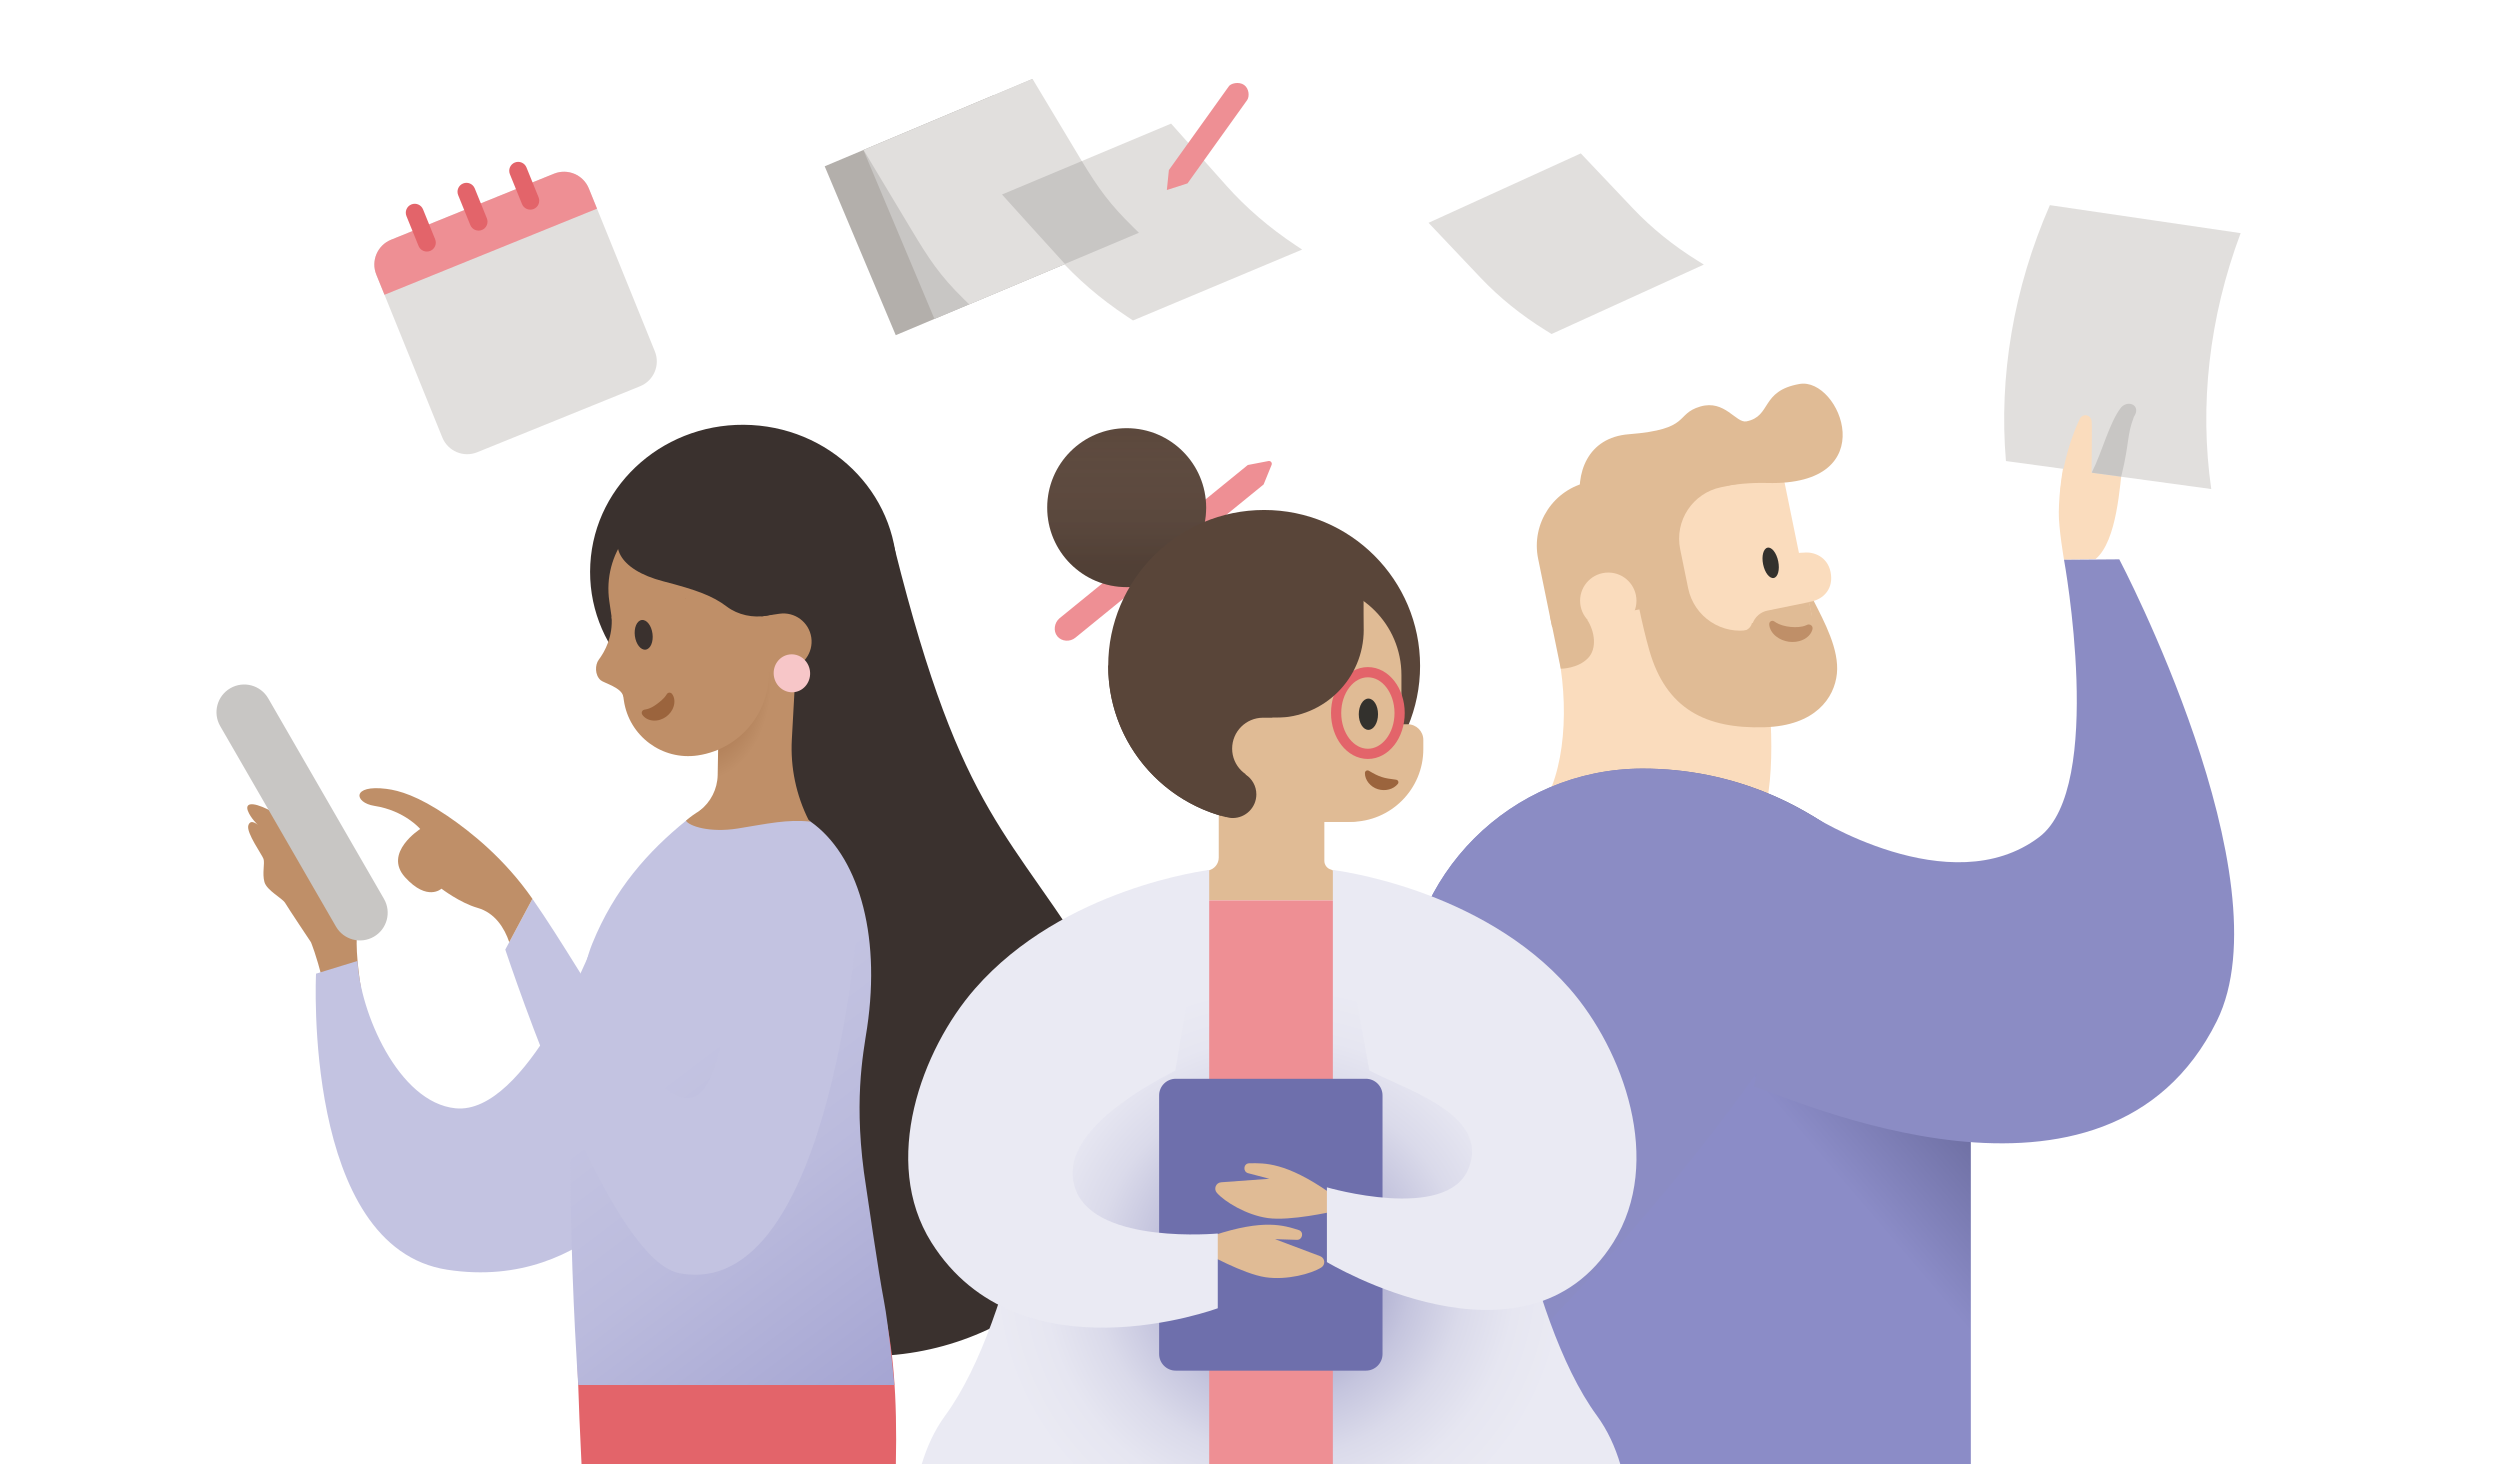 <svg width="280" height="164" viewBox="0 0 280 164" fill="none" xmlns="http://www.w3.org/2000/svg">
<path d="M195.02 95.062C191.093 97.386 167.684 95.198 171.145 92.159C174.788 88.962 175.773 81.596 174.806 74.897C174.025 69.488 173.679 65.986 173.679 65.986L196.14 64.524C196.14 64.524 201.876 91.004 195.02 95.062Z" fill="#FADCBD"/>
<path d="M183.977 86.083H183.977C169.252 86.083 157.316 98.019 157.316 112.744V164H220.733V122.84C220.733 102.539 204.277 86.083 183.977 86.083Z" fill="url(#paint0_linear)"/>
<path d="M157.316 164V112.744C157.316 98.019 169.252 86.083 183.977 86.083H183.977C193.744 86.083 202.622 89.893 209.205 96.108C201.863 123.65 157.316 164 157.316 164Z" fill="#8B8CC4"/>
<path d="M173.837 70.245L199.398 65.022L196.592 51.292C196.471 50.698 195.89 50.314 195.296 50.436L177.954 53.979C174.009 54.785 171.465 58.636 172.271 62.581L173.837 70.245Z" fill="#E0BB95"/>
<path d="M173.594 68.965L174.806 74.897C174.849 74.899 176.733 74.891 177.869 73.698C178.866 72.65 178.661 70.724 177.695 69.297C176.362 67.328 173.667 68.93 173.594 68.965Z" fill="#E0BB95"/>
<path d="M180.127 70.44C181.871 70.44 183.284 69.027 183.284 67.283C183.284 65.54 181.871 64.126 180.127 64.126C178.383 64.126 176.97 65.54 176.97 67.283C176.97 69.027 178.383 70.44 180.127 70.44Z" fill="#FADCBD"/>
<path d="M197.649 81.451C203.317 81.279 205.455 78.166 205.732 75.452C206.008 72.756 204.349 69.681 203.094 67.217C201.989 65.049 201.367 62.892 200.558 58.932C199.501 53.761 195.762 52.606 191.172 52.924C190.447 52.974 189.213 53.304 188.534 53.56C184.235 55.176 181.79 58.177 182.626 63.06C183.125 65.968 183.875 69.891 184.736 72.878C186.605 79.362 190.983 81.652 197.649 81.451Z" fill="#E0BB95"/>
<path d="M196.082 70.514L202.95 69.111L199.689 53.153L192.772 54.567C189.585 55.218 187.529 58.33 188.18 61.517L189.073 65.883C189.73 69.098 192.868 71.171 196.082 70.514Z" fill="#FADCBD"/>
<path d="M197.9 54.094C194.301 53.994 190.556 54.847 187.07 55.504C181.625 56.529 177.412 58.446 177.412 58.446L177.09 56.776C176.359 52.989 177.823 48.995 182.42 48.636C189.474 48.086 187.541 46.38 190.436 45.53C193.184 44.723 194.431 47.428 195.604 47.193C198.453 46.621 197.142 43.783 201.542 43.006C206.078 42.206 211.095 54.458 197.9 54.094Z" fill="#E0BB95"/>
<path d="M199.492 65.082C199.762 66.613 201.161 67.66 202.695 67.408C204.291 67.146 205.394 65.876 205.024 64.064C204.674 62.352 203.148 61.772 202.036 61.895C201.805 61.92 201.573 61.89 201.351 61.96C200.634 62.186 199.112 62.925 199.492 65.082Z" fill="#FADCBD"/>
<path d="M203.577 72.087L198.91 73.04C197.69 73.289 196.498 72.502 196.249 71.282L196.201 71.048C195.951 69.827 196.739 68.636 197.959 68.386L202.625 67.433L203.577 72.087Z" fill="#E0BB95"/>
<path d="M196.223 69.78C196.066 70.386 195.568 70.613 195.275 70.673C194.891 70.751 196.321 71.859 196.321 71.859L197.12 70.302C197.12 70.302 196.245 69.695 196.223 69.78Z" fill="#E0BB95"/>
<path d="M198.662 64.735C199.129 64.639 199.353 63.802 199.161 62.864C198.969 61.926 198.435 61.243 197.968 61.339C197.5 61.434 197.277 62.272 197.469 63.21C197.66 64.147 198.194 64.83 198.662 64.735Z" fill="#33312D"/>
<path d="M198.775 69.636C199.084 69.853 199.358 69.953 199.651 70.046C199.945 70.126 200.248 70.195 200.556 70.216C200.861 70.249 201.163 70.245 201.448 70.226C201.735 70.194 201.989 70.164 202.311 70.021L202.414 69.976C202.629 69.881 202.879 69.978 202.974 70.192C203.012 70.277 203.02 70.368 203.002 70.453C202.882 71.015 202.399 71.456 201.904 71.667C201.401 71.895 200.863 71.939 200.351 71.876C199.841 71.799 199.341 71.613 198.924 71.275C198.511 70.951 198.165 70.446 198.152 69.897C198.148 69.699 198.304 69.535 198.502 69.53C198.582 69.529 198.656 69.553 198.716 69.595L198.775 69.636Z" fill="#BF8F68"/>
<path d="M238.504 45.463C237.904 47.639 238.275 48.29 237.739 51.953C237.416 54.248 237.142 60.571 234.705 62.612L231.17 62.693C231.17 62.693 230.555 59.163 230.585 57.355C230.668 52.385 232.037 48.442 232.038 48.429C232.351 47.853 233.139 47.91 233.344 48.594C233.462 49.023 233.636 50.712 233.752 51.947C233.785 52.292 234.257 52.359 234.387 52.039C235.317 49.742 235.826 46.3 236.998 44.525C237.73 43.577 239.252 44.12 238.504 45.463Z" fill="#FADCBD"/>
<path d="M196.449 121.702C200.268 122.763 235.913 139.298 248.282 114.36C256.193 98.412 237.359 62.645 237.359 62.645L231.17 62.693C231.17 62.693 235.807 88.141 228.391 93.75C218.406 101.301 202.882 91.311 202.882 91.311C202.882 91.311 196.392 121.684 196.449 121.702Z" fill="#8B8CC4"/>
<path d="M247.661 54.773C239.966 53.733 232.3 52.688 224.665 51.637C223.862 42.188 225.501 32.321 229.585 22.977C236.677 24.016 243.799 25.061 250.951 26.112C247.411 35.561 246.315 45.428 247.661 54.773Z" fill="#E1DFDD"/>
<path d="M238.993 46.691C238.197 48.804 238.513 49.483 237.646 53.084C237.623 53.184 237.599 53.283 237.57 53.389C236.464 53.236 235.357 53.09 234.256 52.938C234.274 52.914 234.292 52.891 234.303 52.867C235.433 50.666 236.253 47.282 237.576 45.619C238.39 44.741 239.859 45.42 238.993 46.691Z" fill="#C8C6C4"/>
<path d="M230.724 55.599C231.012 50.637 232.971 46.852 232.974 46.839C233.337 46.294 234.117 46.422 234.26 47.121C234.338 47.559 234.251 51.697 234.256 52.937C234.258 53.283 230.724 55.599 230.724 55.599Z" fill="#FADCBD"/>
<path d="M34.829 105.533C34.829 105.533 32.246 101.663 31.937 101.132C31.629 100.6 29.883 99.742 29.616 98.784C29.35 97.825 29.676 96.677 29.513 96.199C29.35 95.721 27.556 93.26 27.813 92.445C28.071 91.631 28.893 92.404 28.893 92.404C28.893 92.404 28.074 91.634 27.767 90.827C27.459 90.02 28.082 89.706 30.072 90.684C32.06 91.662 38.228 99.825 36.73 97.101C35.463 95.155 35.28 94.148 35.4 93.629C35.485 93.262 35.967 93.165 36.205 93.458C37.336 94.852 40.623 99.799 40.037 103.99C39.483 107.954 41.594 116.608 41.594 116.608C41.594 116.608 40.29 118.298 36.849 118.808C37.429 111.82 34.829 105.533 34.829 105.533Z" fill="#BF8F68"/>
<path d="M41.869 104.914C40.384 105.772 38.485 105.263 37.628 103.778L24.662 81.321C23.805 79.836 24.314 77.937 25.799 77.08C27.284 76.222 29.183 76.731 30.04 78.216L43.005 100.673C43.863 102.158 43.354 104.057 41.869 104.914Z" fill="#C8C6C4"/>
<path d="M35.395 109.052C35.395 109.052 33.867 139.724 50.106 142.212C66.438 144.715 74.193 130.138 74.193 130.138L66.454 105.734C66.454 105.734 58.938 124.912 51.026 124.13C44.587 123.494 40.283 113.251 40.046 107.624L35.395 109.052Z" fill="#C3C3E1"/>
<path d="M123.33 109.692C113.105 92.8 107.837 91.921 100.22 61.516C97.748 51.646 80.682 54.989 81.781 69.97C82.826 88.043 84.714 93.223 78.17 106.215C65.616 131.137 82.655 151.539 96.494 151.875C113.404 152.286 127.728 139.024 126.928 124.82C126.718 121.092 126.424 113.946 123.33 109.692Z" fill="#3A312E"/>
<path d="M100.429 65.067C100.931 55.944 93.657 48.125 84.181 47.603C74.706 47.081 66.617 54.054 66.115 63.177C65.612 72.3 72.886 80.119 82.362 80.641C91.837 81.163 99.926 74.191 100.429 65.067Z" fill="#3A312E"/>
<path d="M85.86 115.629C91.047 115.629 95.253 111.424 95.253 106.236C95.253 101.048 91.047 96.843 85.86 96.843C80.672 96.843 76.466 101.048 76.466 106.236C76.466 111.424 80.672 115.629 85.86 115.629Z" fill="#C3C3E1"/>
<path d="M79.426 139.626C73.234 134.352 64.558 135.714 64.579 146.006C64.589 150.847 64.779 156.973 65.132 164H100.336C100.503 156.547 100.055 150.389 98.795 145.964C95.884 135.733 86.293 134.647 79.426 139.626Z" fill="#E3646A"/>
<path d="M100.17 155.121H64.761C64.761 155.121 62.007 116.419 66.321 105.722C68.811 99.564 72.596 95.357 76.827 91.921C78.527 90.541 81.021 90.435 83.687 90.175C86.353 89.915 88.761 90.587 90.788 92.023C95.983 95.683 98.711 104.326 97.115 115.113C96.68 118.019 95.514 123.614 97.006 132.959C97.006 132.959 98.392 142.575 99.004 145.712C99.528 148.396 100.17 155.121 100.17 155.121Z" fill="url(#paint1_linear)"/>
<path d="M90.578 91.87C89.165 89.067 88.513 85.943 88.686 82.808L89.216 73.183L80.624 72.71L80.38 86.797C80.351 88.389 79.593 89.845 78.379 90.785C78.033 91.053 78.206 91.601 78.643 91.61L90.578 91.87Z" fill="url(#paint2_radial)"/>
<path d="M78.138 84.609C74.158 85.193 70.458 82.44 69.874 78.46L68.245 67.358C67.467 62.059 71.132 57.133 76.431 56.355C80.213 55.8 83.728 58.416 84.284 62.198L86.018 74.018C86.767 79.118 83.239 83.86 78.138 84.609Z" fill="#BF8F68"/>
<path d="M84.16 75.572L88.204 74.978C89.926 74.725 91.118 73.124 90.865 71.402C90.612 69.68 89.011 68.488 87.289 68.741L83.245 69.334L84.16 75.572Z" fill="#BF8F68"/>
<path d="M70.278 58.523C67.976 60.843 69.163 63.78 74.299 65.111C78.022 66.075 79.811 66.732 81.4 67.937C83.903 69.835 88.238 69.314 89.062 66.282C89.072 66.244 89.082 66.206 89.092 66.168C89.901 63.046 89.191 58.582 86.55 55.983C84.475 53.94 79.913 53.242 77.339 54.066C74.346 55.025 71.874 56.915 70.278 58.523Z" fill="#3A312E"/>
<path d="M72.311 72.76C72.856 72.688 73.2 71.887 73.079 70.971C72.959 70.054 72.419 69.369 71.874 69.441C71.329 69.512 70.985 70.313 71.106 71.23C71.226 72.147 71.766 72.832 72.311 72.76Z" fill="#3A312E"/>
<path d="M71.87 77.572L70.115 68.707L68.497 69.077C68.663 71.273 67.769 72.94 67.049 73.906C66.645 74.446 66.599 75.606 67.278 76.188C67.647 76.504 69.644 77.009 69.808 78.012L71.87 77.572Z" fill="#BF8F68"/>
<path d="M76.874 66.841L76.732 66.862L76.753 67.003L76.895 66.982L76.874 66.841Z" fill="url(#paint3_radial)"/>
<path d="M88.969 77.518C90.087 77.371 90.868 76.308 90.715 75.144C90.562 73.98 89.532 73.155 88.415 73.302C87.298 73.449 86.516 74.512 86.669 75.676C86.822 76.84 87.852 77.665 88.969 77.518Z" fill="#F7C6C8"/>
<path d="M72.229 79.472C72.601 79.407 72.825 79.309 73.021 79.207C73.213 79.096 73.391 78.993 73.563 78.858C73.743 78.734 73.911 78.587 74.09 78.436C74.26 78.274 74.441 78.124 74.634 77.818L74.686 77.735C74.789 77.572 75.005 77.523 75.168 77.626C75.2 77.647 75.229 77.673 75.252 77.7C75.575 78.095 75.597 78.672 75.442 79.133C75.295 79.61 74.98 80.004 74.585 80.291C74.184 80.565 73.688 80.742 73.175 80.704C72.669 80.678 72.17 80.428 71.922 80.022C71.82 79.853 71.873 79.633 72.042 79.53C72.081 79.506 72.122 79.491 72.165 79.483L72.229 79.472Z" fill="#9B643D"/>
<path d="M90.787 92.024C88.174 91.738 85.95 92.26 82.649 92.789C79.457 93.301 77.179 92.512 76.827 91.921C78.747 90.213 81.321 89.369 83.987 89.109C86.654 88.849 88.761 90.588 90.787 92.024Z" fill="#BF8F68"/>
<path d="M56.591 106.353C59.385 114.627 68.9 141.25 76.099 142.603C93.439 145.863 96.256 101.048 96.256 101.048L81.958 100.576C81.958 100.576 82.344 122.514 77.213 122.984C72.642 123.403 66.303 110.275 59.632 100.669L56.591 106.353Z" fill="#C3C3E1"/>
<path d="M57.035 105.522C56.496 103.928 55.431 102.234 53.481 101.68C51.531 101.125 49.444 99.532 49.444 99.532C49.444 99.532 47.872 101.008 45.374 98.261C42.876 95.513 47.065 92.848 47.065 92.848C47.065 92.848 45.326 90.784 41.93 90.257C39.661 89.905 39.335 87.848 43.292 88.355C44.691 88.534 46.784 89.123 50.102 91.377C52.731 93.163 56.515 96.18 59.632 100.668L57.035 105.522Z" fill="#BF8F68"/>
<path d="M156.09 100.843C154.364 99.592 149.086 97.398 149.086 97.398C148.639 97.281 148.327 96.876 148.327 96.414V94.558V84.661H136.5V93.817V96.055C136.497 96.758 135.999 97.364 135.306 97.494C135.306 97.494 130.327 99.61 128.625 100.843H156.09Z" fill="#E0BB95"/>
<path d="M156.127 100.843H128.67C128.057 101.286 127.462 101.761 126.885 102.266C121.043 107.391 117.268 115.494 117.268 124.614V164H167.529V124.614C167.529 115.964 164.135 108.23 158.799 103.081C157.954 102.266 157.063 101.518 156.127 100.843Z" fill="#EE8F94"/>
<path d="M149.28 97.44V164H181.478C180.899 162.067 180.059 160.201 178.853 158.554C170.678 147.396 167.492 122.018 167.351 121.193C167.346 121.166 167.344 121.147 167.344 121.147C166.112 109.626 158.83 100.274 149.28 97.44Z" fill="url(#paint4_radial)"/>
<path d="M117.364 121.147C117.364 121.147 117.362 121.166 117.357 121.193C117.216 122.018 114.031 147.396 105.855 158.554C104.649 160.201 103.809 162.067 103.23 164H135.429V97.44C125.879 100.274 118.596 109.626 117.364 121.147Z" fill="url(#paint5_radial)"/>
<path d="M120.443 71.421L141.525 54.259L142.419 52.066C142.514 51.833 142.313 51.588 142.066 51.636L139.751 52.081L118.669 69.244C118.087 69.729 117.933 70.667 118.421 71.266C118.909 71.865 119.846 71.919 120.443 71.421Z" fill="#EE8F94"/>
<path d="M126.188 65.758C131.104 65.758 135.089 61.773 135.089 56.857C135.089 51.941 131.104 47.956 126.188 47.956C121.273 47.956 117.288 51.941 117.288 56.857C117.288 61.773 121.273 65.758 126.188 65.758Z" fill="#594539"/>
<path opacity="0.15" d="M126.188 65.758C131.104 65.758 135.089 61.773 135.089 56.857C135.089 51.941 131.104 47.956 126.188 47.956C121.273 47.956 117.288 51.941 117.288 56.857C117.288 61.773 121.273 65.758 126.188 65.758Z" fill="url(#paint6_linear)"/>
<path d="M141.584 92.048C151.23 92.048 159.049 84.229 159.049 74.583C159.049 64.938 151.23 57.118 141.584 57.118C131.939 57.118 124.119 64.938 124.119 74.583C124.119 84.229 131.939 92.048 141.584 92.048Z" fill="#594539"/>
<path d="M147.354 85.214H136.742V95.779H147.354V85.214Z" fill="#E0BB95"/>
<path d="M140.699 92.048H151.007C154.295 92.048 156.96 89.382 156.96 86.094V75.608C156.96 69.962 152.383 65.385 146.738 65.385H141.744C136.4 65.385 132.068 69.717 132.068 75.06V83.417C132.068 88.184 135.428 92.048 140.699 92.048Z" fill="#E0BB95"/>
<path d="M147.454 92.048H151.267C155.765 92.048 159.412 88.401 159.412 83.903V82.868C159.412 81.901 158.628 81.118 157.662 81.118H147.454C144.435 81.118 141.989 83.565 141.989 86.583C141.989 89.601 144.435 92.048 147.454 92.048Z" fill="#E0BB95"/>
<path d="M156.56 87.793C156.066 88.413 155.147 88.642 154.324 88.391C153.499 88.144 152.854 87.373 152.871 86.567C152.875 86.407 153.008 86.28 153.168 86.283C153.219 86.284 153.267 86.299 153.308 86.323L153.326 86.333C153.936 86.691 154.319 86.887 154.756 87.026C155.191 87.174 155.655 87.235 156.353 87.325L156.372 87.328C156.53 87.348 156.641 87.493 156.621 87.65C156.614 87.704 156.591 87.754 156.56 87.793Z" fill="#9B643D"/>
<path d="M153.261 81.745C153.856 81.745 154.339 80.961 154.339 79.993C154.339 79.026 153.856 78.241 153.261 78.241C152.665 78.241 152.183 79.026 152.183 79.993C152.183 80.961 152.665 81.745 153.261 81.745Z" fill="#33312D"/>
<path d="M153.202 84.432C155.165 84.432 156.757 82.385 156.757 79.859C156.757 77.334 155.165 75.286 153.202 75.286C151.238 75.286 149.646 77.334 149.646 79.859C149.646 82.385 151.238 84.432 153.202 84.432Z" stroke="#E3646A" stroke-width="1.144" stroke-miterlimit="10"/>
<path d="M152.734 70.478C152.704 69.242 152.734 62.378 152.734 62.378C152.734 62.378 145.715 60.676 142.88 60.676C138.917 60.676 125.713 72.795 124.119 74.582C124.119 82.753 129.73 89.611 137.309 91.519L137.316 91.502C137.553 91.571 137.798 91.62 138.058 91.62C139.523 91.62 140.712 90.431 140.712 88.965C140.712 88.036 140.232 87.221 139.509 86.746L142.522 80.381C142.522 80.381 142.757 80.389 142.88 80.389C148.324 80.389 152.737 75.975 152.737 70.532C152.737 70.514 152.734 70.496 152.734 70.478Z" fill="#594539"/>
<path d="M141.462 87.307H144.924V80.384H141.462C139.55 80.384 138 81.934 138 83.846C138 85.757 139.55 87.307 141.462 87.307Z" fill="#E0BB95"/>
<path d="M131.687 153.512H152.978C154.008 153.512 154.843 152.677 154.843 151.647V122.687C154.843 121.657 154.008 120.822 152.978 120.822H131.687C130.657 120.822 129.822 121.657 129.822 122.687V151.647C129.822 152.677 130.657 153.512 131.687 153.512Z" fill="#6E6FAC"/>
<path d="M135.897 138.37C141.567 136.487 143.817 137.252 145.432 137.758C145.445 137.762 145.459 137.767 145.472 137.771C146.071 137.979 145.885 138.882 145.251 138.862L142.801 138.786L147.859 140.691C148.409 140.898 148.483 141.642 147.986 141.957C146.881 142.657 144.135 143.406 141.729 143.05C139.23 142.681 135.037 140.326 135.037 140.326L135.897 138.37Z" fill="#E0BB95"/>
<path d="M136.39 138.153V146.524C136.39 146.524 114.127 154.772 104.319 139.155C98.612 130.069 103.235 117.557 109.201 110.729C119.11 99.391 135.428 97.44 135.428 97.44L131.635 119.906C127.345 122.137 118.09 127.396 120.535 133.396C122.979 139.396 136.39 138.153 136.39 138.153Z" fill="#EAEAF3"/>
<path d="M148.921 133.581C144.007 130.163 141.629 130.259 139.933 130.287C139.919 130.287 139.906 130.288 139.892 130.289C139.257 130.318 139.179 131.238 139.794 131.399L142.17 132.021L136.77 132.416C136.182 132.459 135.9 133.153 136.288 133.596C137.151 134.583 139.576 136.082 141.989 136.423C144.496 136.777 149.193 135.705 149.193 135.705L148.921 133.581Z" fill="#E0BB95"/>
<path d="M148.614 132.981V141.353C148.614 141.353 170.878 154.772 180.686 139.155C186.392 130.069 181.769 117.557 175.803 110.729C165.895 99.391 149.279 97.44 149.279 97.44L153.37 119.906C157.66 122.137 166.914 124.896 164.47 130.896C162.025 136.896 148.614 132.981 148.614 132.981Z" fill="#EAEAF3"/>
<path d="M190.831 29.633L173.778 37.409L173.119 37.001C170.375 35.301 167.924 33.322 165.836 31.117L159.996 24.955L177.049 17.179L182.889 23.341C184.977 25.545 187.428 27.525 190.172 29.225L190.831 29.633Z" fill="#E1DFDD"/>
<path d="M71.689 43.259L53.447 50.652C51.911 51.274 50.162 50.533 49.54 48.998L42.147 30.756C41.525 29.22 42.265 27.471 43.801 26.849L62.043 19.456C63.579 18.834 65.328 19.574 65.95 21.109L73.343 39.352C73.965 40.887 73.225 42.637 71.689 43.259Z" fill="#E1DFDD"/>
<path d="M66.866 23.369L43.063 33.015L42.147 30.756C41.525 29.22 42.265 27.471 43.801 26.849L62.043 19.456C63.579 18.834 65.328 19.574 65.95 21.109L66.866 23.369Z" fill="#EE8F94"/>
<path d="M48.184 28.103C47.672 28.311 47.087 28.064 46.879 27.55L45.522 24.201C45.314 23.688 45.561 23.104 46.074 22.896C46.587 22.688 47.172 22.935 47.38 23.448L48.737 26.798C48.945 27.311 48.697 27.895 48.184 28.103Z" fill="#E3646A"/>
<path d="M53.977 25.756C53.464 25.964 52.88 25.717 52.672 25.204L51.314 21.854C51.106 21.341 51.354 20.757 51.867 20.549C52.38 20.341 52.964 20.589 53.172 21.102L54.529 24.451C54.737 24.964 54.49 25.548 53.977 25.756Z" fill="#E3646A"/>
<path d="M59.77 23.409C59.257 23.616 58.672 23.369 58.464 22.856L57.107 19.507C56.899 18.994 57.146 18.41 57.659 18.202C58.172 17.994 58.757 18.241 58.965 18.754L60.322 22.103C60.53 22.616 60.282 23.201 59.77 23.409Z" fill="#E3646A"/>
<path d="M111.281 10.666L92.365 18.625L100.324 37.541L119.24 29.582L111.281 10.666Z" fill="#B3AFAB"/>
<path d="M115.616 8.846L96.7 16.805L104.659 35.721L123.575 27.762L115.616 8.846Z" fill="#C8C6C4"/>
<path d="M127.468 26.125L108.547 34.086L107.904 33.456C105.23 30.831 104.017 28.958 102.096 25.755L96.723 16.8L115.644 8.839L121.016 17.795C122.938 20.998 124.151 22.87 126.825 25.495L127.468 26.125Z" fill="#E1DFDD"/>
<path d="M145.839 27.951L126.896 35.893L126.188 35.423C123.24 33.469 120.622 31.217 118.409 28.733L112.221 21.785L131.163 13.844L137.351 20.791C139.564 23.276 142.182 25.527 145.13 27.482L145.839 27.951Z" fill="#E1DFDD"/>
<path d="M127.559 26.069L119.271 29.563C119.087 29.384 112.223 21.784 112.223 21.784L121.163 18.039C123.057 21.155 124.307 22.883 126.922 25.443L127.559 26.069Z" fill="#C8C6C4"/>
<path d="M139.684 11.205L133.001 20.54L130.688 21.282L130.915 19.046L137.597 9.712C137.804 9.326 138.766 9.104 139.34 9.515C139.914 9.926 139.955 10.815 139.684 11.205Z" fill="#EE8F94"/>
<defs>
<linearGradient id="paint0_linear" x1="225.518" y1="101.094" x2="198.935" y2="123.768" gradientUnits="userSpaceOnUse">
<stop stop-color="#4B4C75"/>
<stop offset="0.486" stop-color="#68699B"/>
<stop offset="1" stop-color="#8B8CC7"/>
</linearGradient>
<linearGradient id="paint1_linear" x1="115.815" y1="173.472" x2="75.275" y2="119.918" gradientUnits="userSpaceOnUse">
<stop stop-color="#8B8CC7"/>
<stop offset="0.341" stop-color="#A4A4D2"/>
<stop offset="0.745" stop-color="#BBBBDD"/>
<stop offset="1" stop-color="#C3C3E1"/>
</linearGradient>
<radialGradient id="paint2_radial" cx="0" cy="0" r="1" gradientUnits="userSpaceOnUse" gradientTransform="translate(79.139 76.775) rotate(-176.85) scale(7.236 10.57)">
<stop stop-color="#9B643D"/>
<stop offset="0.882" stop-color="#BA8A63"/>
<stop offset="1" stop-color="#BF8F68"/>
</radialGradient>
<radialGradient id="paint3_radial" cx="0" cy="0" r="1" gradientUnits="userSpaceOnUse" gradientTransform="translate(76.769 67.013) rotate(158.284) scale(0.065 0.069)">
<stop offset="0" stop-color="#9B643D"/>
<stop offset="0.882" stop-color="#BA8A63" stop-opacity="0.118"/>
<stop offset="1" stop-color="#BF8F68" stop-opacity="0"/>
</radialGradient>
<radialGradient id="paint4_radial" cx="0" cy="0" r="1" gradientUnits="userSpaceOnUse" gradientTransform="translate(143.336 142.509) scale(32.229)">
<stop offset="0.001" stop-color="#6E6FAC"/>
<stop offset="0.096" stop-color="#8485B9"/>
<stop offset="0.278" stop-color="#A9A9CD"/>
<stop offset="0.461" stop-color="#C5C5DE"/>
<stop offset="0.643" stop-color="#DADAEA"/>
<stop offset="0.824" stop-color="#E6E6F1"/>
<stop offset="1" stop-color="#EAEAF3"/>
</radialGradient>
<radialGradient id="paint5_radial" cx="0" cy="0" r="1" gradientUnits="userSpaceOnUse" gradientTransform="translate(143.336 142.509) scale(32.229)">
<stop offset="0.001" stop-color="#6E6FAC"/>
<stop offset="0.096" stop-color="#8485B9"/>
<stop offset="0.278" stop-color="#A9A9CD"/>
<stop offset="0.461" stop-color="#C5C5DE"/>
<stop offset="0.643" stop-color="#DADAEA"/>
<stop offset="0.824" stop-color="#E6E6F1"/>
<stop offset="1" stop-color="#EAEAF3"/>
</radialGradient>
<linearGradient id="paint6_linear" x1="126.188" y1="45.843" x2="126.188" y2="71.389" gradientUnits="userSpaceOnUse">
<stop stop-color="white" stop-opacity="0"/>
<stop offset="0.264" stop-color="#A6A4A4" stop-opacity="0.384"/>
<stop offset="0.556" stop-color="#484546" stop-opacity="0.808"/>
<stop offset="0.687" stop-color="#231F20"/>
</linearGradient>
</defs>
</svg>
